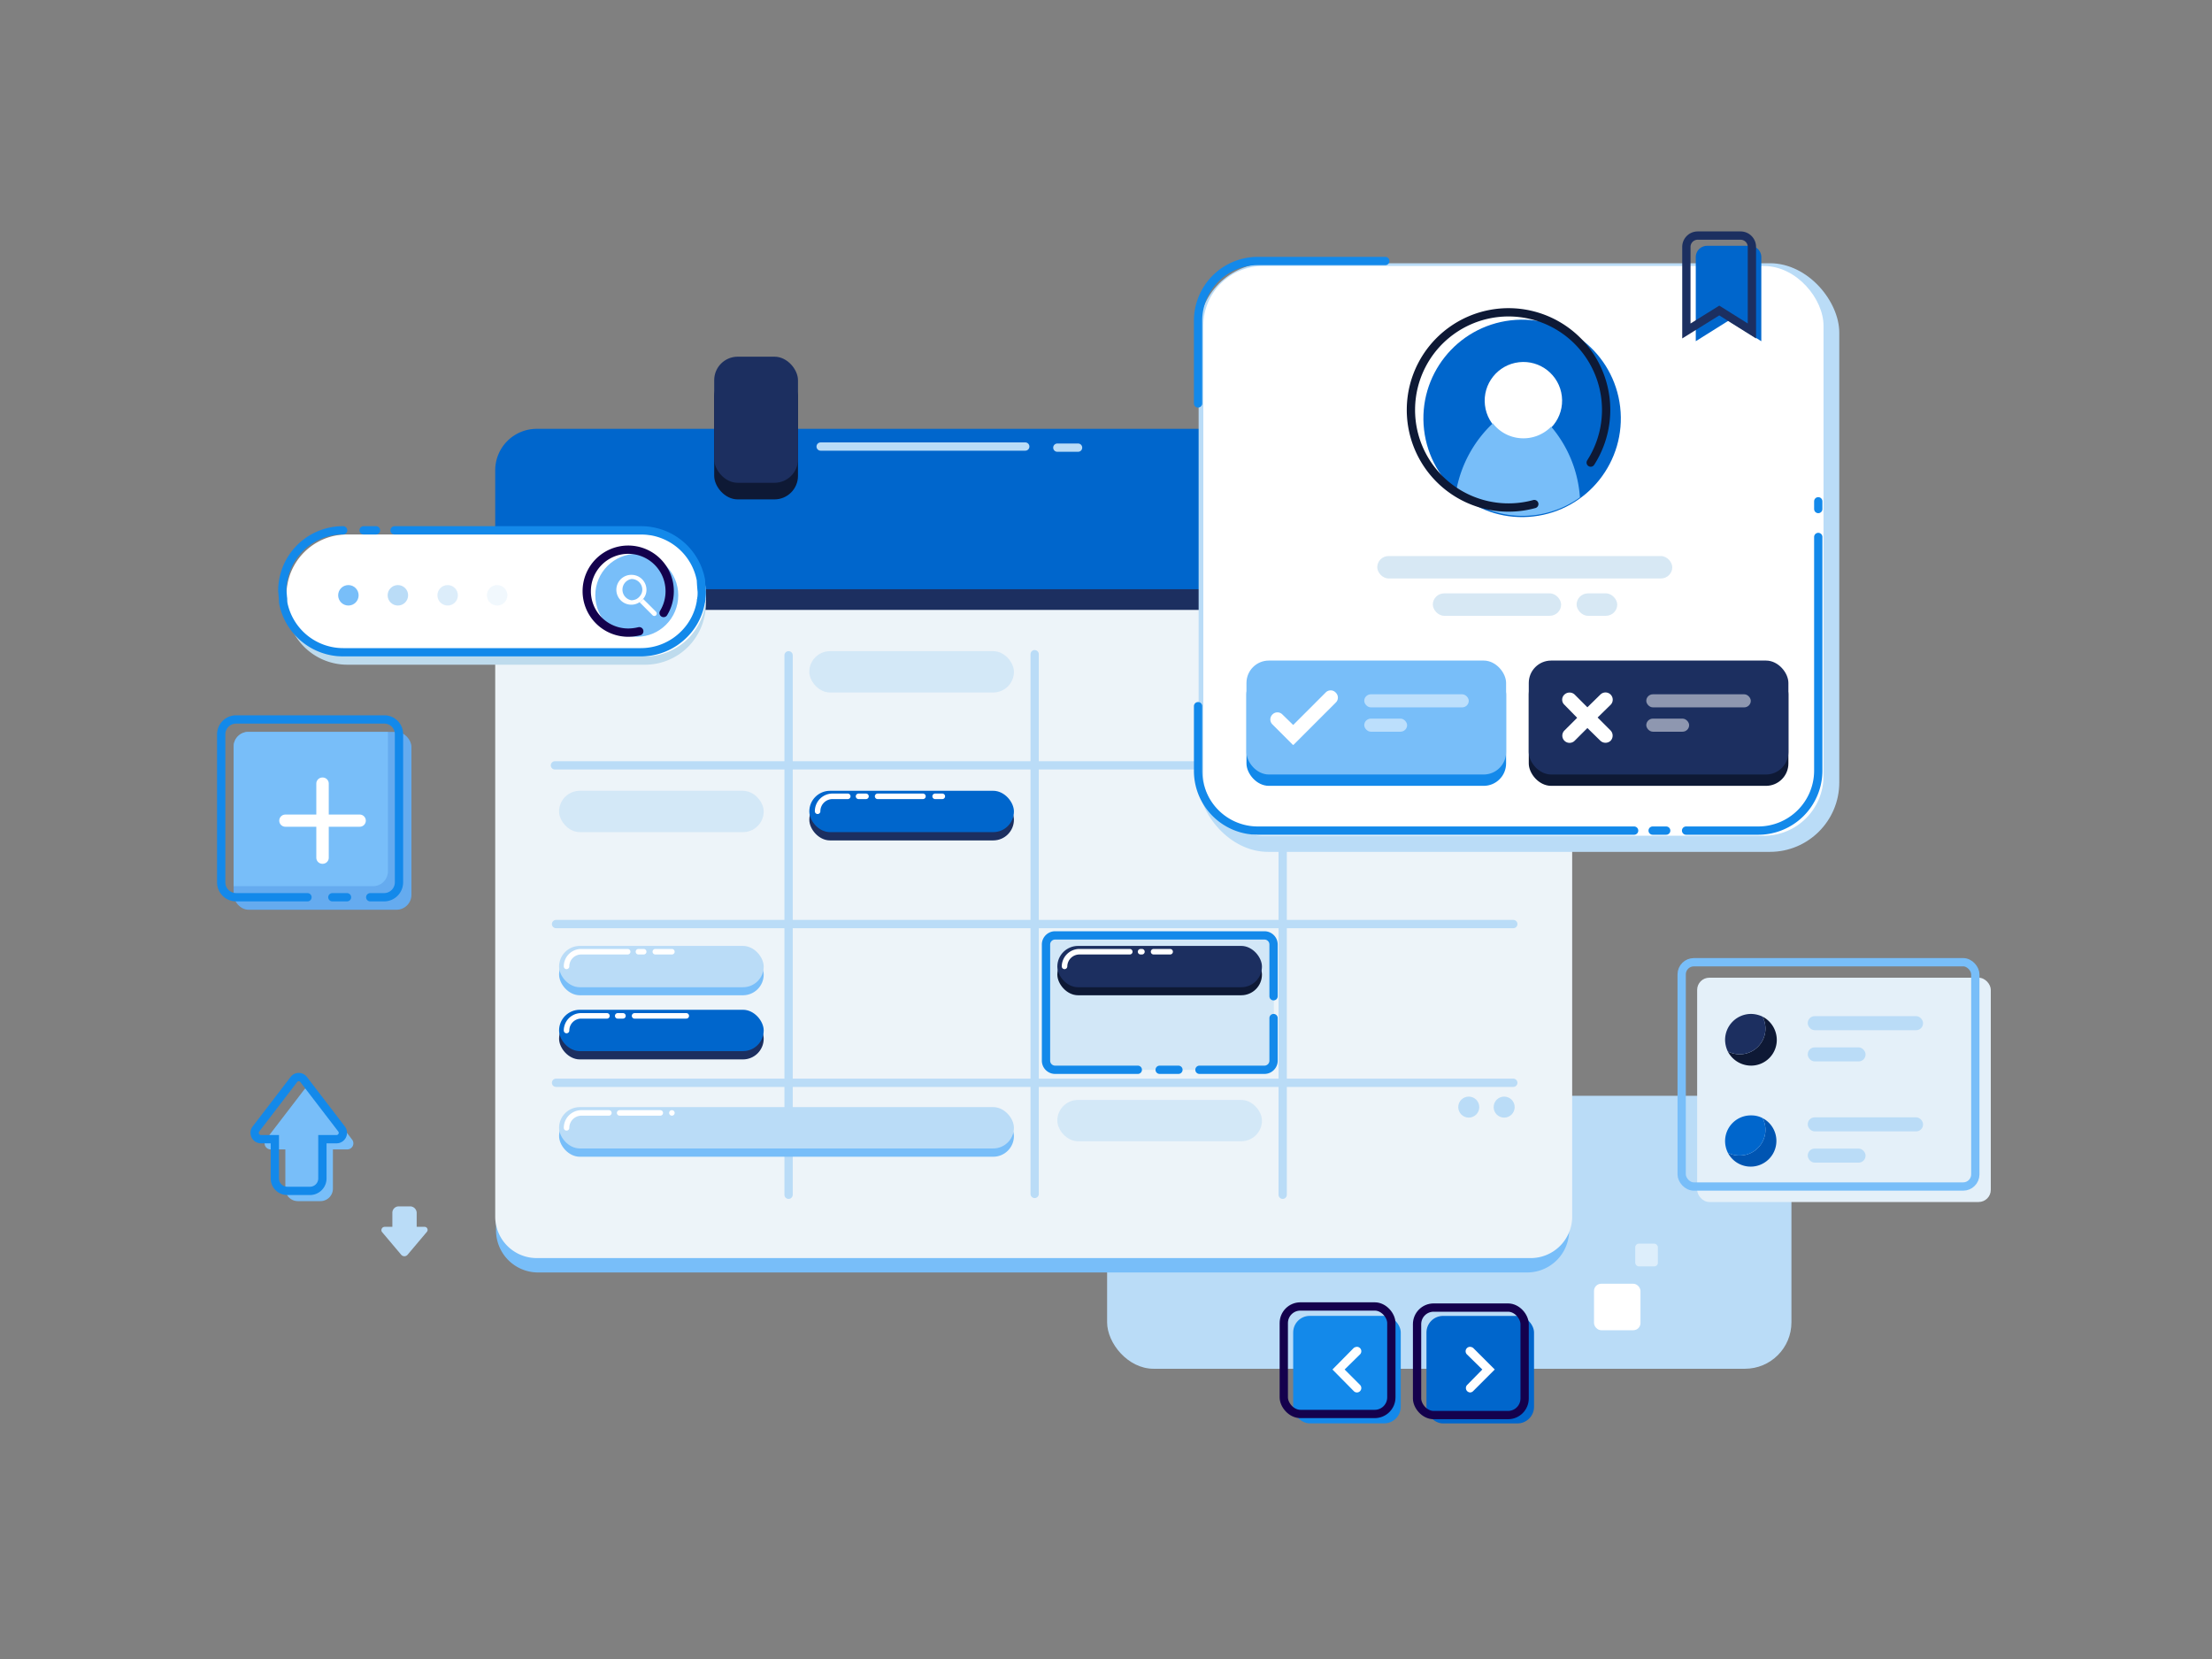 <svg xmlns="http://www.w3.org/2000/svg" viewBox="0 0 800 600">
  <rect x="0" y="0" width="800" height="600" fill="#808080" stroke="none"/>
  <defs>
    <style>
      .cls-1, .cls-11, .cls-16, .cls-24 {
        fill: #badcf7;
      }

      .cls-2 {
        fill: #78bef9;
      }

      .cls-3 {
        fill: #edf4f9;
      }

      .cls-4 {
        fill: #1c2f60;
      }

      .cls-5 {
        fill: #65abef;
      }

      .cls-10, .cls-13, .cls-15, .cls-18, .cls-19, .cls-21, .cls-6 {
        fill: none;
        stroke-linecap: round;
        stroke-miterlimit: 10;
      }

      .cls-6 {
        stroke: #1389ea;
      }

      .cls-10, .cls-13, .cls-18, .cls-19, .cls-21, .cls-6 {
        stroke-width: 3px;
      }

      .cls-14, .cls-7 {
        fill: #fff;
      }

      .cls-8 {
        fill: #06c;
      }

      .cls-9 {
        fill: #0e1935;
      }

      .cls-10 {
        stroke: #badcf7;
      }

      .cls-11, .cls-14 {
        opacity: 0.5;
      }

      .cls-12 {
        fill: #1389ea;
      }

      .cls-13 {
        stroke: #14014d;
      }

      .cls-15 {
        stroke: #fff;
        stroke-width: 2px;
      }

      .cls-16 {
        opacity: 0.52;
      }

      .cls-17 {
        fill: #d7e8f4;
      }

      .cls-18 {
        stroke: #1c2f60;
      }

      .cls-19 {
        stroke: #0e1935;
      }

      .cls-20 {
        fill: #e4f0f9;
      }

      .cls-21 {
        stroke: #78bef9;
      }

      .cls-22 {
        fill: #0055b2;
      }

      .cls-23 {
        fill: #bedbed;
      }

      .cls-24 {
        opacity: 0.2;
      }
    </style>
  </defs>
  <g data-name="Layer 1">
    <g>
      <rect class="cls-1" x="400.4" y="396.3" width="247.5" height="98.73" rx="16.8"/>
      <path class="cls-2" d="M179.4,211.6V444.8a15.2,15.2,0,0,0,14.9,15.4H552.6a15.2,15.2,0,0,0,14.9-15.4V211.6Z"/>
      <path class="cls-3" d="M179.1,213.5V440A15,15,0,0,0,194,455H553.6a15,15,0,0,0,15-15V213.5Z"/>
      <rect class="cls-4" x="292.7" y="289" width="74" height="14.95" rx="7.5"/>
      <rect class="cls-2" x="202.2" y="345" width="74" height="14.95" rx="7.5"/>
      <rect class="cls-4" x="202.2" y="368.2" width="74" height="14.95" rx="7.5"/>
      <rect class="cls-5" x="84.5" y="264.7" width="64.3" height="64.32" rx="5.4"/>
      <path class="cls-2" d="M140.3,264.7v50.4a5.4,5.4,0,0,1-5.4,5.4H84.5V270a5.3,5.3,0,0,1,5.3-5.3Z"/>
      <path class="cls-6" d="M111.2,324.5H85.4a5.4,5.4,0,0,1-5.4-5.4V265.5a5.4,5.4,0,0,1,5.4-5.3H139a5.3,5.3,0,0,1,5.3,5.3v53.6a5.4,5.4,0,0,1-5.3,5.4h-5.1"/>
      <line class="cls-6" x1="125.5" y1="324.5" x2="120.2" y2="324.5"/>
      <path class="cls-7" d="M130,294.6H118.9V283.4a2.2,2.2,0,0,0-2.3-2.2h0a2.2,2.2,0,0,0-2.2,2.2v11.2H103.2a2.2,2.2,0,0,0-2.2,2.2h0a2.2,2.2,0,0,0,2.2,2.2h11.2v11.2a2.2,2.2,0,0,0,2.2,2.2h0a2.2,2.2,0,0,0,2.3-2.2V299H130a2.2,2.2,0,0,0,2.3-2.2h0A2.2,2.2,0,0,0,130,294.6Z"/>
      <path class="cls-8" d="M568.6,170.1a15,15,0,0,0-15-15H194a15,15,0,0,0-14.9,15v43.4H568.6Z"/>
      <rect class="cls-4" x="179.4" y="213.1" width="278.9" height="7.48"/>
      <rect class="cls-9" x="258.3" y="135" width="30.3" height="45.61" rx="8.5"/>
      <rect class="cls-4" x="258.3" y="129" width="30.3" height="45.61" rx="8.5"/>
      <g>
        <line class="cls-10" x1="200.7" y1="276.8" x2="546.9" y2="276.8"/>
        <line class="cls-10" x1="201.1" y1="391.6" x2="547.3" y2="391.6"/>
        <line class="cls-10" x1="201.1" y1="334.2" x2="547.3" y2="334.2"/>
        <line class="cls-10" x1="374.2" y1="236.6" x2="374.2" y2="431.8"/>
        <line class="cls-10" x1="285.2" y1="237" x2="285.2" y2="432.1"/>
        <line class="cls-10" x1="463.9" y1="237" x2="463.9" y2="432.1"/>
      </g>
      <rect class="cls-8" x="292.7" y="286" width="74" height="14.95" rx="7.5"/>
      <rect class="cls-1" x="202.2" y="342.1" width="74" height="14.95" rx="7.5"/>
      <rect class="cls-11" x="382.4" y="397.8" width="74" height="14.95" rx="7.5"/>
      <rect class="cls-11" x="202.2" y="286" width="74" height="14.95" rx="7.5"/>
      <rect class="cls-11" x="292.7" y="235.5" width="74" height="14.95" rx="7.5"/>
      <rect class="cls-8" x="202.2" y="365.2" width="74" height="14.95" rx="7.5"/>
      <path class="cls-2" d="M127.3,412.1l-13.7-18a2.2,2.2,0,0,0-3.6,0l-13.8,18a2.2,2.2,0,0,0,1.8,3.6h5.2v14.2a4.5,4.5,0,0,0,4.5,4.5h8.2a4.5,4.5,0,0,0,4.5-4.5V415.7h5.2A2.2,2.2,0,0,0,127.3,412.1Z"/>
      <path class="cls-6" d="M123.6,408.4l-13.8-18a2.2,2.2,0,0,0-3.5,0l-13.8,18a2.3,2.3,0,0,0,1.8,3.6h5.1v14.2a4.5,4.5,0,0,0,4.5,4.5h8.2a4.5,4.5,0,0,0,4.5-4.5V412h5.2A2.3,2.3,0,0,0,123.6,408.4Z"/>
      <path class="cls-1" d="M138.1,445.5l7,8.3a1.5,1.5,0,0,0,2.3,0l7-8.3a1.1,1.1,0,0,0-.9-1.8h-2.8v-5.1a2.4,2.4,0,0,0-2.3-2.3h-4.2a2.3,2.3,0,0,0-2.3,2.3v5.1h-2.8A1.2,1.2,0,0,0,138.1,445.5Z"/>
      <rect class="cls-12" x="467.7" y="475.9" width="38.9" height="38.88" rx="6"/>
      <rect class="cls-13" x="464.3" y="472.5" width="38.9" height="38.88" rx="6"/>
      <path class="cls-7" d="M491.9,500.9l-5.6-5.6,5.6-5.5a1.6,1.6,0,0,0-1.1-2.7h0a2.1,2.1,0,0,0-1.2.4l-7.7,7.8,7.7,7.8a1.6,1.6,0,0,0,1.1.5h0A1.6,1.6,0,0,0,491.9,500.9Z"/>
      <rect class="cls-8" x="515.9" y="475.9" width="38.9" height="38.88" rx="6" transform="translate(1070.7 990.7) rotate(-180)"/>
      <rect class="cls-7" x="576.4" y="464.3" width="16.8" height="16.82" rx="2.6" transform="translate(1169.7 945.4) rotate(-180)"/>
      <rect class="cls-14" x="591.4" y="449.7" width="8.2" height="8.22" rx="1.3" transform="translate(1191 907.7) rotate(-180)"/>
      <path class="cls-7" d="M530.6,500.9l5.5-5.6-5.6-5.5a1.6,1.6,0,0,1,1.2-2.7h0a2.1,2.1,0,0,1,1.1.4l7.8,7.8-7.8,7.8a1.6,1.6,0,0,1-1.1.5h0A1.6,1.6,0,0,1,530.6,500.9Z"/>
      <g>
        <line class="cls-15" x1="237" y1="344.2" x2="243" y2="344.2"/>
        <line class="cls-15" x1="230.9" y1="344.2" x2="232.8" y2="344.2"/>
        <path class="cls-15" d="M204.9,349.5a5.3,5.3,0,0,1,5.3-5.3H227"/>
      </g>
      <g>
        <line class="cls-15" x1="229.5" y1="367.4" x2="248.2" y2="367.4"/>
        <line class="cls-15" x1="223.4" y1="367.4" x2="225.3" y2="367.4"/>
        <path class="cls-15" d="M204.9,372.7a5.3,5.3,0,0,1,5.3-5.3h9.3"/>
      </g>
      <g>
        <rect class="cls-2" x="202.2" y="403.4" width="164.5" height="14.95" rx="7.5"/>
        <rect class="cls-1" x="202.2" y="400.4" width="164.5" height="14.95" rx="7.5"/>
        <g>
          <line class="cls-15" x1="243" y1="402.5" x2="243" y2="402.5"/>
          <line class="cls-15" x1="224.1" y1="402.5" x2="238.8" y2="402.5"/>
          <path class="cls-15" d="M204.9,407.9a5.4,5.4,0,0,1,5.3-5.4h10"/>
        </g>
      </g>
      <g>
        <line class="cls-15" x1="317.4" y1="288" x2="333.8" y2="288"/>
        <line class="cls-15" x1="310.5" y1="288" x2="313.2" y2="288"/>
        <line class="cls-15" x1="338.2" y1="288" x2="340.8" y2="288"/>
        <path class="cls-15" d="M295.7,293.4A5.4,5.4,0,0,1,301,288h5.6"/>
      </g>
      <circle class="cls-1" cx="531.2" cy="400.4" r="3.8"/>
      <circle class="cls-1" cx="544" cy="400.4" r="3.8"/>
      <rect class="cls-16" x="378.1" y="338.7" width="82.6" height="48.22"/>
      <path class="cls-6" d="M460.6,368.2v15.4a3.3,3.3,0,0,1-3.3,3.3H433.8"/>
      <path class="cls-6" d="M411.5,386.9H381.6a3.3,3.3,0,0,1-3.3-3.3v-42a3.3,3.3,0,0,1,3.3-3.3h75.7a3.3,3.3,0,0,1,3.3,3.3v18.7"/>
      <line class="cls-6" x1="426.2" y1="386.9" x2="419.4" y2="386.9"/>
      <rect class="cls-9" x="382.4" y="345" width="74" height="14.95" rx="7.5"/>
      <rect class="cls-4" x="382.4" y="342.1" width="74" height="14.95" rx="7.5"/>
      <g>
        <line class="cls-15" x1="417.2" y1="344.2" x2="423.2" y2="344.2"/>
        <line class="cls-15" x1="412.5" y1="344.2" x2="413" y2="344.2"/>
        <path class="cls-15" d="M385,349.5a5.4,5.4,0,0,1,5.4-5.3h18.2"/>
      </g>
      <line class="cls-10" x1="296.8" y1="161.5" x2="370.8" y2="161.5"/>
      <line class="cls-10" x1="382.4" y1="161.9" x2="389.9" y2="161.9"/>
      <g>
        <rect class="cls-1" x="433.5" y="95.2" width="231.7" height="212.89" rx="25.1"/>
        <rect class="cls-7" x="435.2" y="96.2" width="224.3" height="206.06" rx="21.6"/>
        <rect class="cls-17" x="498.1" y="201.1" width="106.7" height="8.11" rx="4.1"/>
        <g>
          <rect class="cls-17" x="518.2" y="214.6" width="46.4" height="8.11" rx="4.1"/>
          <rect class="cls-17" x="570.2" y="214.6" width="14.7" height="8.11" rx="4.1"/>
        </g>
        <rect class="cls-12" x="450.8" y="243" width="93.9" height="41.21" rx="8.1"/>
        <rect class="cls-9" x="552.9" y="243" width="93.9" height="41.21" rx="8.1"/>
        <rect class="cls-2" x="450.8" y="238.9" width="93.9" height="41.21" rx="8.1"/>
        <path class="cls-7" d="M483.1,250.5h0a2.5,2.5,0,0,0-3.7,0l-11.7,11.7-3.9-3.8a2.5,2.5,0,0,0-3.6,0h0a2.5,2.5,0,0,0,0,3.6l7.4,7.4h.2l15.3-15.3A2.5,2.5,0,0,0,483.1,250.5Z"/>
        <rect class="cls-14" x="493.4" y="251.1" width="37.8" height="4.73" rx="2.4"/>
        <rect class="cls-14" x="493.4" y="259.9" width="15.5" height="4.73" rx="2.4"/>
        <rect class="cls-4" x="552.9" y="238.9" width="93.9" height="41.21" rx="8.1"/>
        <rect class="cls-14" x="595.4" y="251.1" width="37.8" height="4.73" rx="2.4"/>
        <rect class="cls-14" x="595.4" y="259.9" width="15.5" height="4.73" rx="2.4"/>
        <path class="cls-7" d="M582.5,264.2l-4.7-4.7,4.7-4.6a2.6,2.6,0,0,0-3.7-3.7l-4.7,4.6-4.6-4.6a2.7,2.7,0,0,0-3.7,0,2.5,2.5,0,0,0,0,3.7l4.6,4.7-4.6,4.6a2.6,2.6,0,0,0,3.7,3.7l4.6-4.6,4.7,4.6a2.7,2.7,0,0,0,3.7,0h0A2.7,2.7,0,0,0,582.5,264.2Z"/>
        <path class="cls-6" d="M433.3,145.9V116a21.6,21.6,0,0,1,21.6-21.6H501"/>
        <path class="cls-6" d="M591,300.4H454.9a21.6,21.6,0,0,1-21.6-21.6V255.4"/>
        <line class="cls-6" x1="602.6" y1="300.4" x2="597.7" y2="300.4"/>
        <path class="cls-6" d="M657.6,194.2v84.6A21.7,21.7,0,0,1,636,300.4H609.8"/>
        <line class="cls-6" x1="657.6" y1="181.3" x2="657.6" y2="184.1"/>
        <path class="cls-8" d="M637,123.4,625.1,116l-11.8,7.4V93a4.1,4.1,0,0,1,4.1-4.1h15.5A4.1,4.1,0,0,1,637,93Z"/>
        <path class="cls-18" d="M633.6,119.7l-11.8-7.4-11.9,7.4V89.3a4.1,4.1,0,0,1,4.1-4.1h15.5a4.1,4.1,0,0,1,4.1,4.1Z"/>
        <g>
          <g>
            <circle class="cls-8" cx="550.6" cy="150.9" r="35.7" transform="translate(-13.8 64.7) rotate(-6.6)"/>
            <circle class="cls-7" cx="551" cy="144.5" r="14" transform="translate(-13 64.7) rotate(-6.6)"/>
            <path class="cls-2" d="M571.4,179.9a35.6,35.6,0,0,1-44.7-2.6,44.5,44.5,0,0,1,13.2-24.2,13.9,13.9,0,0,0,10.3,5.4,14,14,0,0,0,10.8-4.2A44.1,44.1,0,0,1,571.4,179.9Z"/>
          </g>
          <path class="cls-19" d="M575.3,167.3a35.3,35.3,0,1,0-20.4,15"/>
        </g>
      </g>
      <g>
        <rect class="cls-20" x="613.8" y="353.6" width="106.2" height="81.12" rx="4.4"/>
        <rect class="cls-21" x="608.2" y="348" width="106.2" height="81.12" rx="4.4"/>
        <rect class="cls-1" x="653.8" y="367.5" width="41.7" height="5.08" rx="2.5"/>
        <rect class="cls-1" x="653.8" y="378.8" width="20.9" height="5.08" rx="2.5"/>
        <g>
          <path class="cls-9" d="M629.2,381.3a10.1,10.1,0,0,1-4.3-1,9.5,9.5,0,0,0,8.4,5.1,9.3,9.3,0,0,0,9.3-9.3,9.5,9.5,0,0,0-5.1-8.4,10.1,10.1,0,0,1,1,4.3A9.3,9.3,0,0,1,629.2,381.3Z"/>
          <path class="cls-4" d="M623.9,376.1a10,10,0,0,0,1,4.2,10.1,10.1,0,0,0,4.3,1,9.3,9.3,0,0,0,9.3-9.3,10.1,10.1,0,0,0-1-4.3,10,10,0,0,0-4.2-1A9.4,9.4,0,0,0,623.9,376.1Z"/>
        </g>
        <g>
          <rect class="cls-1" x="653.8" y="404.1" width="41.7" height="5.08" rx="2.5"/>
          <rect class="cls-1" x="653.8" y="415.4" width="20.9" height="5.08" rx="2.5"/>
          <path class="cls-22" d="M637.5,404.4a9.6,9.6,0,0,1,1,4.2,9.3,9.3,0,0,1-9.3,9.3,8.8,8.8,0,0,1-4.3-1,9.3,9.3,0,1,0,12.6-12.5Z"/>
          <path class="cls-8" d="M638.5,408.6a9.6,9.6,0,0,0-1-4.2,8.7,8.7,0,0,0-4.2-1,9.3,9.3,0,0,0-9.4,9.3,9.6,9.6,0,0,0,1,4.2,8.8,8.8,0,0,0,4.3,1A9.3,9.3,0,0,0,638.5,408.6Z"/>
        </g>
      </g>
      <rect class="cls-13" x="512.5" y="472.9" width="38.9" height="38.88" rx="6"/>
      <g>
        <path class="cls-20" d="M103.6,215.3h0a21.9,21.9,0,0,0,21.6,18H232.9a22,22,0,0,0,15.6-6.5,22.4,22.4,0,0,0,6.5-15.5,26,26,0,0,1,.3,4,22,22,0,0,1-22,22.1H125.6A22,22,0,0,1,103.6,215.3Z"/>
        <g>
          <path class="cls-23" d="M255.3,218.4a22.3,22.3,0,0,1-6.4,15.5,22,22,0,0,1-15.6,6.5H125.6a22.1,22.1,0,0,1-21.7-18,22,22,0,0,1,22.1-22H233.6A22,22,0,0,1,255.3,218.4Z"/>
          <path class="cls-7" d="M255.1,218.4a15.1,15.1,0,0,0,.2-3,11.7,11.7,0,0,0-.5-2,14.9,14.9,0,0,0,.2-2.1,22,22,0,0,0-21.7-18H125.6a21.9,21.9,0,0,0-22,22,17.7,17.7,0,0,0,.4,2c0,.7-.1,1.4-.1,2.1a22.1,22.1,0,0,0,21.7,18H233.3a22,22,0,0,0,15.6-6.5,22.2,22.2,0,0,0,6.2-12.5"/>
        </g>
        <circle class="cls-2" cx="126" cy="215.3" r="3.7"/>
        <circle class="cls-1" cx="143.9" cy="215.3" r="3.7"/>
        <circle class="cls-11" cx="161.9" cy="215.3" r="3.7"/>
        <circle class="cls-24" cx="179.8" cy="215.3" r="3.7"/>
        <circle class="cls-2" cx="230.3" cy="215.3" r="15"/>
        <g>
          <path class="cls-7" d="M228.4,207.9a5.4,5.4,0,1,0,2.9,9.9,3.7,3.7,0,0,0,1.3-1.2,5,5,0,0,0,1.2-3.4A5.4,5.4,0,0,0,228.4,207.9Zm1.7,8.8a4.7,4.7,0,0,1-1.7.4,3.9,3.9,0,0,1,0-7.7,3.9,3.9,0,0,1,3.9,3.8,3.6,3.6,0,0,1-.8,2.3A4.1,4.1,0,0,1,230.1,216.7Z"/>
          <path class="cls-7" d="M237.3,222.5a.9.9,0,0,1-1.3,0l-4.7-4.7a3.7,3.7,0,0,0,1.3-1.2l4.7,4.7A.9.9,0,0,1,237.3,222.5Z"/>
        </g>
        <path class="cls-13" d="M240,221.7a15.1,15.1,0,0,0,2.2-7.9,15,15,0,1,0-14.9,15,17.4,17.4,0,0,0,3.9-.5"/>
      </g>
      <path class="cls-6" d="M124.1,191.8a21.9,21.9,0,0,0-22,22c.1.6.3,3.4.3,4.1a22.1,22.1,0,0,0,21.7,18H231.8a22,22,0,0,0,15.6-6.5,21.6,21.6,0,0,0,6.2-12.5"/>
      <line class="cls-6" x1="136" y1="191.8" x2="131.5" y2="191.8"/>
      <path class="cls-6" d="M253.6,216.9a15.1,15.1,0,0,0,.2-3c-.1-.7-.3-3.4-.3-4.1a22,22,0,0,0-21.7-18H142.7"/>
    </g>
  </g>
</svg>
